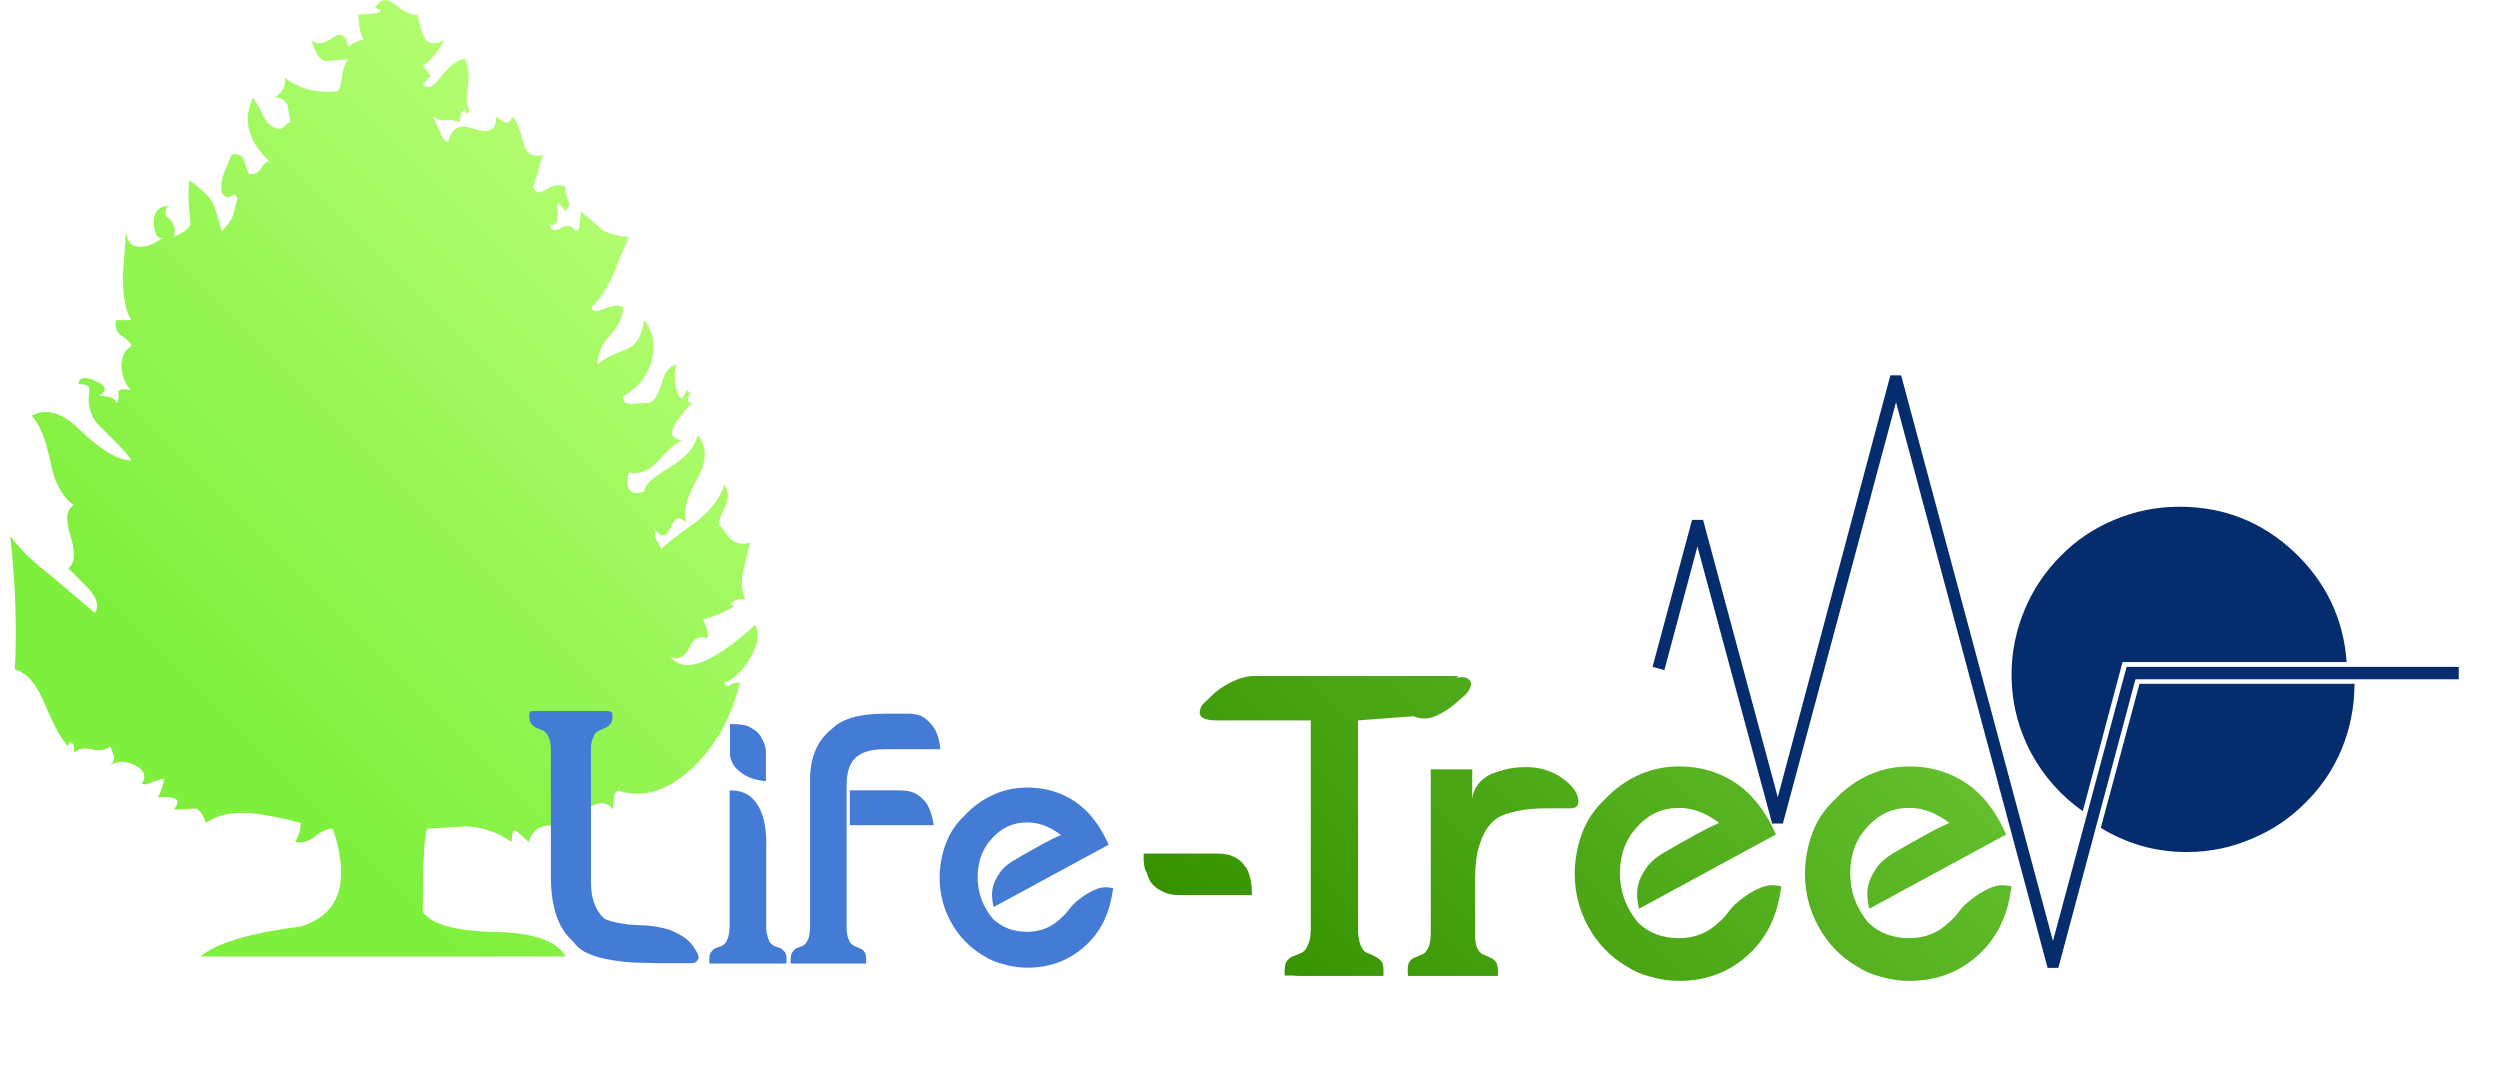 <svg width="367" height="159" xmlns="http://www.w3.org/2000/svg">
 <defs>
  <linearGradient y2="0" x2="819.2" y1="0" x1="-819.2" spreadMethod="pad" gradientTransform="matrix(-0.051, 0.051, -0.051, -0.051, 58.5, 75)" gradientUnits="userSpaceOnUse" id="LinearGradID_1">
   <stop stop-color="#BAFF78" offset="0"/>
   <stop stop-color="#7EEF3C" offset="1"/>
  </linearGradient>
  <linearGradient y2="0" x2="819.2" y1="0" x1="-819.2" spreadMethod="pad" gradientTransform="matrix(-0.045, 0.045, -0.016, -0.016, 54.05, -17.9)" gradientUnits="userSpaceOnUse" id="LinearGradID_2">
   <stop stop-color="#72CD3C" offset="0"/>
   <stop stop-color="#369100" offset="1"/>
  </linearGradient>
  <linearGradient y2="0" x2="819.2" y1="0" x1="-819.2" spreadMethod="pad" gradientTransform="matrix(-0.045, 0.045, -0.016, -0.016, 41.9, -17.9)" gradientUnits="userSpaceOnUse" id="LinearGradID_3">
   <stop stop-color="#72CD3C" offset="0"/>
   <stop stop-color="#369100" offset="1"/>
  </linearGradient>
  <linearGradient y2="0" x2="819.2" y1="0" x1="-819.2" spreadMethod="pad" gradientTransform="matrix(-0.045, 0.045, -0.016, -0.016, 20.35, -17.9)" gradientUnits="userSpaceOnUse" id="LinearGradID_4">
   <stop stop-color="#72CD3C" offset="0"/>
   <stop stop-color="#369100" offset="1"/>
  </linearGradient>
  <linearGradient y2="0" x2="819.2" y1="0" x1="-819.2" spreadMethod="pad" gradientTransform="matrix(-0.045, 0.045, -0.016, -0.016, 1.8, -17.9)" gradientUnits="userSpaceOnUse" id="LinearGradID_5">
   <stop stop-color="#72CD3C" offset="0"/>
   <stop stop-color="#369100" offset="1"/>
  </linearGradient>
  <linearGradient y2="0" x2="819.2" y1="0" x1="-819.2" spreadMethod="pad" gradientTransform="matrix(-0.045, 0.045, -0.016, -0.016, -25.9, -17.9)" gradientUnits="userSpaceOnUse" id="LinearGradID_6">
   <stop stop-color="#72CD3C" offset="0"/>
   <stop stop-color="#369100" offset="1"/>
  </linearGradient>
 </defs>
 <g>
  <title>background</title>
  <rect fill="none" id="canvas_background" height="161" width="369" y="-1" x="-1"/>
 </g>
 <g>
  <title>Layer 1</title>
  <g transform="matrix(0.789,0,0,0.789,373.8,169.8) " id="PathID_1">
   <path id="svg_1" fill="#052D6E" d="m-68.295,-120.931q12.35,0 21.3,8.35q8.95,8.4 9.85,20.55l-41.7,0l-7.4,27.75q-6.1,-4.3 -9.65,-10.9q-3.6,-6.85 -3.6,-14.55q0,-6.3 2.5,-12.2q2.35,-5.55 6.7,-9.9q4.3,-4.35 9.9,-6.65q5.8,-2.45 12.1,-2.45m-14.6,59.75l7.2,-26.8l40,0q0,6.4 -2.4,12.2q-2.35,5.6 -6.7,9.9q-4.3,4.35 -9.95,6.7q-5.75,2.5 -12.15,2.5q-8.65,0 -16,-4.5m66.6,-27.65l-60.15,0l-14.35,53.7l-2,0l-28.2,-105.25l-21.05,78.4l-2,0l-13.9,-51.55l-6.15,23l-2.2,-0.6l7.35,-27.35l2.05,0l13.9,51.6l20.95,-78.5l2,0l28.25,105.25l13.7,-51l61.8,0l0,2.3"/>
  </g>
  <g transform="matrix(0.789,0,0,0.789,373.8,169.8) " id="PathID_2"/>
  <g transform="matrix(0.936,0,0,0.936,132.75,114.7) " id="PathID_3">
   <path id="svg_2" fill="url(#LinearGradID_1) " d="m-58.213,-93.235q0.5,1.4 1.9,0.5q1.9,-1.2 3.15,-0.5q0,1.05 0.5,2.25q0.35,0.55 -0.5,1.6q-1.6,-2.3 -1.25,-0.35q0.35,2.95 -1.2,2.4q0.35,1.4 1.75,0.55q1.55,-0.9 2.25,0.5q0.7,-0.15 0.7,-1.2l0.2,-1.9l3.45,2.95q1.4,0.85 4.05,1.05l-2.3,5.55q-1.4,3.35 -3.5,5.45q0,1.05 1.75,0.35q2.1,-0.9 3.15,-0.35q0,2.25 -2.1,4.5q-1.9,2.1 -1.9,4.55q0.85,-1.05 4.55,-2.45q2.25,-0.85 2.75,-4.55q2.3,2.8 1.05,6.85q-1.2,3.45 -4.35,5.05q-0.15,1.4 1.6,1.2l2.6,-0.15q1.05,-0.35 1.9,-3.15q0.7,-2.65 2.3,-2.8q-0.55,1.75 0,4q0.65,2.45 1.55,0q0.7,0.2 0.35,1.05q-0.35,0.9 0.5,0.9q-1.75,1.9 -2.6,3.3q-1.4,2.25 1.05,2.6q-1.4,0.55 -4,3.5q-2.1,2.1 -4.35,1.55q-0.9,4.05 2.4,3q0,-1.4 3.85,-3.7q4,-2.4 4.55,-5.2q2.25,2.6 0,6.8q-2.65,4.55 -1.75,7.15q-1.4,-1.95 -2.45,0.5q-1.05,2.45 -2.45,0.35q-0.15,1.05 0.2,1.75q0.7,0.9 0.7,1.4q0.7,-0.85 5.55,-4.35q3.35,-2.6 4.4,-5.75q1,1.4 0.15,3.3q-1.05,2.25 -1.05,2.8l1.75,2.25q1.2,1.25 3.15,0.7l-1.05,4.55q-0.55,2.45 0.35,4.35q-1.25,-0.15 -1.95,0.35q-0.85,0.5 0.2,0.7q-1.75,1.2 -4.9,2.1q0.9,1.75 0.7,2.95q-1.9,-0.7 -2.8,1.4q-1.05,2.25 -2.95,1.55q3.15,4.05 13.25,-5.05q1.05,2.1 -0.85,5.25q-1.75,2.95 -4,3.85q0.15,0.7 0.85,0.35q0.85,-0.55 1.55,-0.35q-1.9,8 -7.3,13.25q-5.95,5.55 -11.7,3.65q-0.7,0.2 -0.7,1.05q-0.15,0.7 -0.15,1.9q-1.4,-1.9 -4.05,-0.15q-2.4,1.55 -3.45,0.15q-0.7,0.35 -0.35,1.05q0.5,1.25 0.35,1.95q-4.55,-1.6 -5.75,2.1l-1.75,-1.6q-0.9,-0.85 -0.9,1.6q-3.3,-2.3 -7.15,-2.45l-6.1,0.35q-0.7,1.2 -0.7,13.05q2.1,3 11.35,3.15q9.05,0.2 11,3.85l-57.2,0q3.65,-3.15 15.7,-4.7q9.2,-2.8 5.05,-15.35q-1.25,0 -2.8,1.2q-1.4,1.2 -3.15,0.9q0.9,-1.4 0.9,-3q-4.05,-1.05 -6.8,-1.4q-5.1,-0.7 -8.05,1.4q-0.7,-1.9 -1.55,-2.25l-3.5,0.15q1.9,-2.25 -2.45,-1.9q0.9,-2.1 0.9,-2.95l-1.75,0.5q-0.9,0.55 -1.75,0.35q1.2,-1.75 -1.05,-2.95q-2.25,-1.05 -3.85,0q0.7,-0.7 0.55,-1.4l-0.55,-1.55q-1.05,0.85 -2.8,0.5q-1.75,-0.5 -2.95,0.5q0.2,-1.35 -0.35,-1.55q-0.5,-0.35 -0.5,0.55q-1.4,-1.25 -3.7,-6.65q-1.9,-4.7 -4.7,-5.4q0.55,-9.1 -0.7,-20.95q1.95,2.8 6.45,6.3l6.8,5.75q1.05,-1.4 -0.85,-3.65l-3.3,-3.35q1.55,-1.05 0.35,-5.05q-1.25,-3.85 0.5,-4.85q-2.6,-1.75 -3.65,-6.65q-1.05,-5.4 -2.95,-7.35q3.45,-1.9 7.65,2.3q4.9,4.7 8,4.7q-0.85,-1.4 -4.85,-5.25q-2.3,-2.1 -1.75,-5.75q0,-0.7 -0.55,-0.85l-1.2,-0.2q0.35,-1.55 2.8,-0.35q2.45,1.05 0.5,2.3q2.45,0 2.65,1.05q0.5,-0.2 0.35,-1.4q-0.2,-1.05 2.05,-0.55q-1.35,-1.2 -1.55,-3.5q-0.15,-2.4 1.55,-3.45q-0.15,-0.7 -1.55,-1.6q-1.2,-0.7 -0.85,-2.45l2.4,0q-1.35,-1.9 -1.35,-6.95l0.5,-7q0.15,2.45 2.25,2.45q1.6,0 3.7,-1.55q-1.25,0.85 -1.6,-1.95q-0.15,-2.75 2.3,-2.95q-1.05,1.25 0,1.95q1.35,1 0.85,2.95q2.8,-1.25 2.6,-2.3q-0.5,-4.15 -0.15,-6.6q2.95,2.25 3.5,3.3q0.5,0.7 1.55,4.7q1.4,-1.4 1.75,-2.4l0.7,-2.65q-0.2,-1.05 -0.9,-0.5q-0.85,0.7 -1.55,-0.55q-0.2,-1.75 0.5,-3.3l1.05,-2.6q1.4,-0.35 1.95,0.85l0.7,2.1q1.2,0.35 1.9,-0.7q0.7,-1.2 1.4,-1.2q-5.05,-4.75 -2.6,-9.95q0.5,0.5 1.7,2.95q0.9,1.75 2.45,1.9q0.35,0 0.9,-0.5q0.35,-0.5 0.85,-0.5l-0.5,-2.8q-0.7,-1.25 -2.1,-1.05q1.9,-1.05 1.75,-3.15q3.3,2.6 8.2,2.1q0.5,-0.35 0.7,-1.95q0.15,-2.05 1.05,-3.1l-3.7,0.35q-1.4,-0.55 -2.1,-3.35q1.05,1.25 3.35,-0.35q1.75,-1.35 2.45,1.4q1.35,-1.05 2.4,-1.05q-0.85,-1.4 -0.85,-4q5.25,-0.15 2.6,-1.05q1.25,-2.1 3.15,-0.5q2.45,1.9 3.5,1.55q0.7,2.95 1.05,3.5q0.85,1.75 3.15,0.5q-1.4,2.8 -3.35,4.05l1.25,1.55l-1.25,1.4q1.05,1.2 2.8,-1.2q2.25,-2.8 3.85,-2.8q0.85,2.1 0.35,4.85q-0.35,2.45 0.35,3.15l-0.35,0.55q-0.35,0 -0.35,-0.55q-0.55,0 -0.7,0.7l-0.2,1.25q-1.2,-0.55 -2.25,-0.35q-0.85,0.15 -1.9,-0.55l1.05,2.25q0.5,1.6 1.35,1.75q0.55,-3.3 4.05,-2.1q3.45,1.25 3.45,-1.9l1.4,0.9q0.9,0.15 1.05,-0.9q0.9,0.35 1.75,3.85q0.7,2.95 3.3,2.1q-0.5,0.7 -0.85,2.45l-0.85,2.6"/>
  </g>
  <g transform="matrix(0.936,0,0,0.936,132.75,114.7) " id="PathID_4"/>
  <g transform="matrix(1.023,0,0,1.023,208.9,256.1) " id="PathID_5">
   <path id="svg_3" fill="#447BD4" d="m-104.101,-113.528q0.15,0.35 0.15,0.65q-0.05,0.25 -0.25,0.45q-0.2,0.2 -0.4,0.25l-0.4,0.05l-0.25,0l-0.6,0l-0.8,0l-0.9,0l-2.45,0l-3.4,-0.1q-1.7,-0.1 -3.3,-0.4q-1.55,-0.25 -2.9,-0.8q-1.4,-0.5 -2.4,-1.85q-3.15,-2.75 -3.15,-9.25l0,-18.4q-0.05,-1.05 -0.3,-1.55q-0.2,-0.55 -0.5,-0.8q-0.25,-0.25 -0.6,-0.35l-0.75,-0.3q-0.4,-0.2 -0.7,-0.6q-0.25,-0.4 -0.25,-1.15l0.05,-0.4q0.05,-0.25 0.65,-0.25l10.6,0q0.55,0.1 0.6,0.35l0.05,0.35q0,0.75 -0.25,1.1q-0.3,0.4 -0.7,0.6l-0.7,0.3q-0.35,0.1 -0.65,0.35q-0.25,0.2 -0.45,0.7q-0.25,0.5 -0.35,1.35l0,19.5q0,3.3 1.75,5.05q0.2,0.25 0.75,0.4q0.55,0.2 1.3,0.35l1.55,0.25l1.5,0.1l1.15,0.05l0.55,0.05q1.75,0.2 2.95,0.65q1.15,0.5 1.95,1.05q0.8,0.6 1.2,1.2q0.4,0.55 0.65,1.05"/>
  </g>
  <g transform="matrix(1.023,0,0,1.023,208.9,256.1) " id="PathID_6"/>
  <g transform="matrix(1.023,0,0,1.023,233.35,256.1) " id="PathID_7">
   <path id="svg_4" fill="#447BD4" d="m-118.151,-117.028q0.05,0.7 0.25,1.3q0.2,0.55 0.45,0.8q0.25,0.25 0.6,0.4l0.75,0.25q0.35,0.2 0.65,0.6q0.3,0.4 0.2,1.6l-11.05,0q-0.1,-1.2 0.2,-1.6q0.3,-0.4 0.65,-0.6l0.75,-0.25q0.35,-0.15 0.6,-0.4q0.25,-0.25 0.45,-0.8q0.2,-0.55 0.25,-1.65l0,-19.55q1.95,0 3.05,0.95q0.5,0.45 0.9,1.05q0.45,0.65 0.75,1.55q0.3,0.9 0.45,2.1q0.15,1.2 0.1,2.55l0,11.7m-0.05,-21.2q-1.7,-0.2 -2.7,-0.7q-0.7,-0.35 -1.45,-1.05q-0.75,-0.7 -1,-1.9l0,-4.55q1.6,-0.05 2.6,0.3l0.7,0.4q0.45,0.25 0.8,0.65q0.35,0.4 0.6,0.95q0.3,0.55 0.45,1.35l0,0.25l0,4.3"/>
  </g>
  <g transform="matrix(1.023,0,0,1.023,233.35,256.1) " id="PathID_8"/>
  <g transform="matrix(1.023,0,0,1.023,247.1,256.1) " id="PathID_9">
   <path id="svg_5" fill="#447BD4" d="m-120.051,-116.928q0.05,0.8 0.25,1.3q0.2,0.55 0.45,0.75q0.25,0.25 0.55,0.35l0.7,0.3q0.4,0.15 0.65,0.55q0.25,0.4 0.2,1.6l-10.85,0q-0.05,-1.2 0.25,-1.6q0.25,-0.4 0.6,-0.6l0.7,-0.25q0.3,-0.1 0.55,-0.35q0.25,-0.25 0.45,-0.75q0.2,-0.55 0.25,-1.6l0,-21.3q0,-4.7 3.1,-7.2q2.2,-2.2 7.5,-2.2l2.1,0l0.65,0l0.4,0l0.4,0q1.55,0 2.45,0.75q0.9,0.75 1.35,1.55q0.55,1 0.75,2.8l-5.55,0l-2.45,0q-2.85,0 -4.15,1.2q-1.3,1.2 -1.3,3.85l0,20.85m7.5,-20q1.9,0 2.85,0.75q0.9,0.7 1.25,1.35q0.65,1.15 0.9,2.9l-12.05,0l0,-5l7.05,0"/>
  </g>
  <g transform="matrix(1.023,0,0,1.023,247.1,256.1) " id="PathID_10"/>
  <g transform="matrix(1.023,0,0,1.023,267.4,256.1) " id="PathID_11">
   <path id="svg_6" fill="#447BD4" d="m-107.201,-120.728q1.2,-1.05 2.15,-1.55q0.9,-0.5 1.55,-0.65q0.8,-0.2 1.85,0.05q-0.25,1.7 -0.6,2.85q-0.35,1.1 -0.85,2.1q-0.5,0.95 -1.15,1.8q-0.65,0.85 -1.5,1.6q-3.4,3.05 -8.25,3.05q-1.65,0 -3.4,-0.5q-1.5,-0.35 -2.9,-1.25q-2.95,-1.75 -4.6,-4.75q-1.65,-2.95 -1.65,-6.45q0,-1.3 0.25,-2.55q0.2,-1.2 0.75,-2.6q0.85,-2.1 2.55,-3.7q1.95,-2.1 4.45,-3.15q2.15,-0.9 4.6,-0.9q3.8,0 6.8,2q3,2 4.85,6.2l-16.5,8.95q-0.4,-1.6 -0.1,-2.9q0.2,-0.9 1,-2.05q0.8,-1.15 2.7,-2.15l0.25,-0.15l0.85,-0.5l1.1,-0.6l1.15,-0.65q1.35,-0.75 2.7,-1.35q-0.85,-0.65 -1.9,-1.15q-1.45,-0.65 -2.95,-0.65q-2.95,0 -5,2.25q-2.1,2.25 -2.1,5.6q0,3.35 2.2,6q1.95,1.85 4.9,1.85q2.85,0 4.8,-1.9q0.65,-0.55 1.05,-1.1q0.4,-0.55 0.95,-1.1"/>
  </g>
  <g transform="matrix(1.023,0,0,1.023,267.4,256.1) " id="PathID_12"/>
  <g transform="matrix(1.218,0,0,1.218,296.75,258) " id="PathID_13">
   <path id="svg_7" fill="url(#LinearGradID_2) " d="m-105.799,-108.948l4.4,0l1.5,0l1.35,0l1,0l0.75,0q0.6,0 1.25,0.15q0.65,0.2 1.1,0.5q0.5,0.35 0.8,0.8q0.35,0.4 0.35,0.5q0.6,1.3 0.55,3.05l-8.8,0q-0.85,0 -1.45,-0.2q-0.65,-0.25 -1.1,-0.55q-0.5,-0.35 -0.8,-0.75q-0.3,-0.4 -0.55,-1.25q-0.4,-0.55 -0.35,-2.25"/>
  </g>
  <g transform="matrix(1.218,0,0,1.218,296.75,258) " id="PathID_14"/>
  <g transform="matrix(1.218,0,0,1.218,311.6,258) " id="PathID_15">
   <path id="svg_8" fill="url(#LinearGradID_3) " d="m-80.299,-130.098q0.8,-0.25 1.35,0.05q0.5,0.3 0.4,0.85q-0.15,0.6 -0.65,1.1l-1.2,1.05q-1.15,1 -2.45,1.55q-1.35,0.55 -2.6,0l-6.7,0.5l0,25.45q0.05,0.9 0.25,1.5q0.2,0.55 0.5,0.85q0.3,0.25 0.65,0.35l0.75,0.35q0.4,0.2 0.7,0.6q0.3,0.4 0.2,1.7l-5.25,0l-2.85,0l-1.15,0l-1,0l-0.75,-0.05l-0.9,0q-0.05,-1.3 0.25,-1.7q0.25,-0.4 0.7,-0.6l0.75,-0.3q0.35,-0.1 0.65,-0.35q0.3,-0.3 0.5,-0.85q0.25,-0.5 0.3,-1.65l0,-25.3l-3.35,0l-8,0q-1.1,0 -1.65,-0.3q-0.5,-0.3 -0.35,-0.9q0.1,-0.6 0.6,-1l1.2,-1.15q1.15,-0.95 2.5,-1.5q1.3,-0.55 2.4,-0.5l1.85,0l3,0l3.8,0l4.25,0l11.55,0l-0.25,0.25"/>
  </g>
  <g transform="matrix(1.218,0,0,1.218,311.6,258) " id="PathID_16"/>
  <g transform="matrix(1.218,0,0,1.218,337.8,258) " id="PathID_17">
   <path id="svg_9" fill="url(#LinearGradID_4) " d="m-97.599,-118.548q1.95,-0.75 3.55,-0.8q1.65,-0.1 2.9,0.3q1.3,0.4 2.15,1.05q0.9,0.65 1.4,1.35q0.5,0.7 0.5,1.45q0,0.8 -0.95,0.8l-1.15,0l-0.9,0l-0.85,0q-1.1,0 -2.1,0.1q-1,0.1 -1.95,0.35q-0.9,0.2 -1.6,0.55q-0.65,0.35 -1.15,0.95q-0.85,1 -1.3,2.55q-0.5,1.6 -0.5,3.9l0,7.25q0.05,0.75 0.25,1.2q0.2,0.4 0.45,0.6q0.25,0.2 0.6,0.3l0.65,0.3q0.4,0.2 0.6,0.55q0.25,0.4 0.2,1.6l-10.85,0q-0.1,-1.25 0.15,-1.65q0.25,-0.4 0.65,-0.55l0.7,-0.3q0.3,-0.1 0.55,-0.3q0.25,-0.25 0.45,-0.7q0.2,-0.5 0.25,-1.45l0,-19.95l5,0l0,3.55q0.25,-2 2.3,-3"/>
  </g>
  <g transform="matrix(1.218,0,0,1.218,337.8,258) " id="PathID_18"/>
  <g transform="matrix(1.218,0,0,1.218,360.4,258) " id="PathID_19">
   <path id="svg_10" fill="url(#LinearGradID_5) " d="m-86.749,-102.848q1.2,-1.05 2.15,-1.55q0.9,-0.5 1.55,-0.65q0.8,-0.2 1.85,0.05q-0.25,1.7 -0.6,2.85q-0.35,1.1 -0.85,2.1q-0.5,0.95 -1.15,1.8q-0.65,0.85 -1.5,1.6q-3.4,3.05 -8.25,3.05q-1.65,0 -3.4,-0.5q-1.5,-0.35 -2.9,-1.25q-2.95,-1.75 -4.6,-4.75q-1.65,-2.95 -1.65,-6.45q0,-1.3 0.25,-2.55q0.2,-1.2 0.75,-2.6q0.85,-2.1 2.55,-3.7q1.95,-2.1 4.45,-3.15q2.15,-0.9 4.6,-0.9q3.8,0 6.8,2q3,2 4.85,6.2l-16.5,8.95q-0.4,-1.6 -0.1,-2.9q0.2,-0.9 1,-2.05q0.8,-1.15 2.7,-2.15l0.25,-0.15l0.85,-0.5l1.1,-0.6l1.15,-0.65q1.35,-0.75 2.7,-1.35q-0.85,-0.65 -1.9,-1.15q-1.45,-0.65 -2.95,-0.65q-2.95,0 -5,2.25q-2.1,2.25 -2.1,5.6q0,3.35 2.2,6q1.95,1.85 4.9,1.85q2.85,0 4.8,-1.9q0.65,-0.55 1.05,-1.1q0.4,-0.55 0.95,-1.1"/>
  </g>
  <g transform="matrix(1.218,0,0,1.218,360.4,258) " id="PathID_20"/>
  <g transform="matrix(1.218,0,0,1.218,394.2,258) " id="PathID_21">
   <path id="svg_11" fill="url(#LinearGradID_6) " d="m-86.749,-102.848q1.2,-1.05 2.15,-1.55q0.9,-0.5 1.55,-0.65q0.8,-0.2 1.85,0.05q-0.25,1.7 -0.6,2.85q-0.35,1.1 -0.85,2.1q-0.5,0.95 -1.15,1.8q-0.65,0.85 -1.5,1.6q-3.4,3.05 -8.25,3.05q-1.65,0 -3.4,-0.5q-1.5,-0.35 -2.9,-1.25q-2.95,-1.75 -4.6,-4.75q-1.65,-2.95 -1.65,-6.45q0,-1.3 0.25,-2.55q0.2,-1.2 0.75,-2.6q0.85,-2.1 2.55,-3.7q1.95,-2.1 4.45,-3.15q2.15,-0.9 4.6,-0.9q3.8,0 6.8,2q3,2 4.85,6.2l-16.5,8.95q-0.4,-1.6 -0.1,-2.9q0.2,-0.9 1,-2.05q0.8,-1.15 2.7,-2.15l0.25,-0.15l0.85,-0.5l1.1,-0.6l1.15,-0.65q1.35,-0.75 2.7,-1.35q-0.85,-0.65 -1.9,-1.15q-1.45,-0.65 -2.95,-0.65q-2.95,0 -5,2.25q-2.1,2.25 -2.1,5.6q0,3.35 2.2,6q1.95,1.85 4.9,1.85q2.85,0 4.8,-1.9q0.65,-0.55 1.05,-1.1q0.4,-0.55 0.95,-1.1"/>
  </g>
  <g transform="matrix(1.218,0,0,1.218,394.2,258) " id="PathID_22"/>
 </g>
</svg>